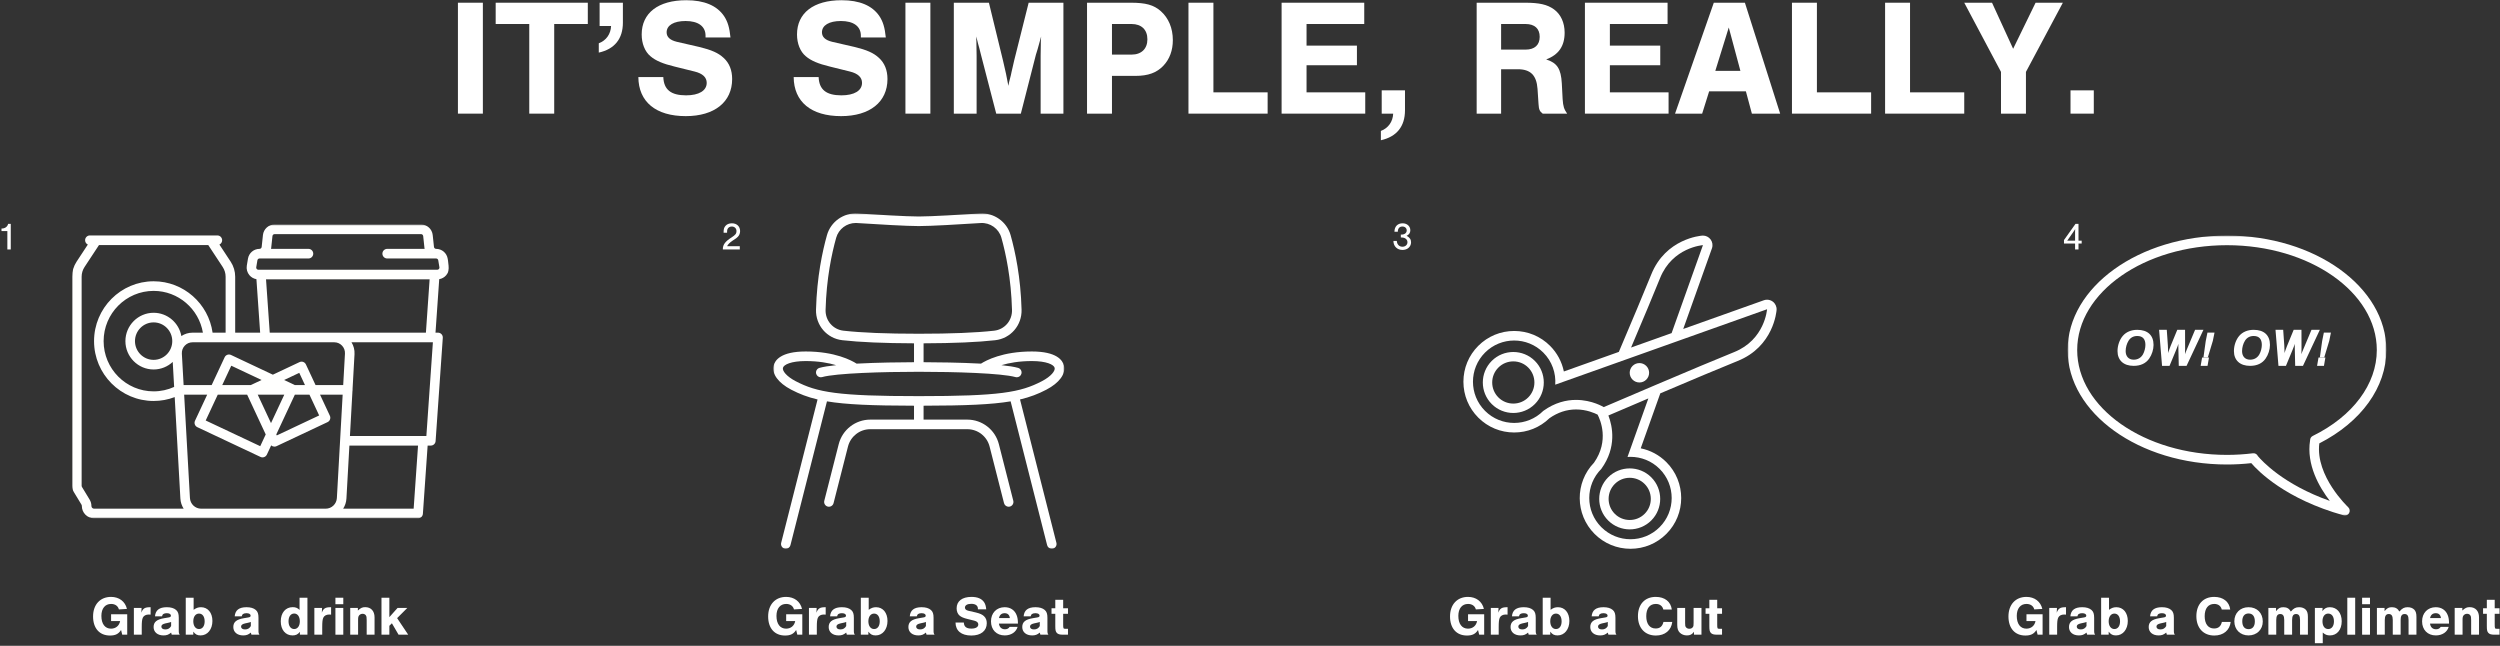 <?xml version="1.0" encoding="UTF-8"?>
<svg width="902px" height="233px" viewBox="0 0 902 233" version="1.1" xmlns="http://www.w3.org/2000/svg" xmlns:xlink="http://www.w3.org/1999/xlink">
    <rect x="0" y="0" width="902" height="233" fill="#333333" stroke="none"/>
    <title>Group</title>
    <defs>
        <polygon id="path-1" points="-3.6645739e-15 0 105 0 105 121 -3.6645739e-15 121"></polygon>
        <polygon id="path-3" points="0 0 115 0 115 101 0 101"></polygon>
        <polygon id="path-5" points="0 0 136 0 136 106 0 106"></polygon>
    </defs>
    <g id="Page-1" stroke="none" stroke-width="1" fill="none" fill-rule="evenodd">
        <g id="Case-Study" transform="translate(-269, -10992)">
            <g id="Group" transform="translate(269.54, 10992.08)">
                <g id="Group-3" transform="translate(278.46, 76.92)">
                    <mask id="mask-2" fill="white">
                        <use xlink:href="#path-1"></use>
                    </mask>
                    <g id="Clip-2"></g>
                    <path d="M52.5,65.926 C23.328,65.926 15.825,64.582 8.09,60.54 C4.722,58.781 3.223,56.785 3.484,55.722 C3.773,54.541 6.466,53.269 11.697,53.269 C16.333,53.269 19.975,53.949 22.679,54.752 C20.183,55.011 18.081,55.331 16.672,55.728 C15.754,55.987 15.219,56.942 15.478,57.861 C15.692,58.623 16.385,59.121 17.139,59.121 C17.293,59.121 17.451,59.1 17.608,59.056 C22.619,57.641 39.536,57.14 52.5,57.14 C65.464,57.14 82.38,57.641 87.393,59.056 C87.549,59.1 87.706,59.121 87.862,59.121 C88.615,59.121 89.308,58.623 89.522,57.861 C89.78,56.942 89.247,55.987 88.329,55.728 C86.92,55.331 84.818,55.011 82.322,54.752 C85.026,53.949 88.667,53.269 93.304,53.269 C98.534,53.269 101.228,54.541 101.517,55.722 C101.777,56.785 100.278,58.781 96.91,60.54 C89.175,64.582 81.672,65.926 52.5,65.926 M30.18,3.471 C37.98,3.972 48.183,4.569 52.5,4.569 C56.817,4.569 67.02,3.972 74.82,3.471 C78.23,3.251 81.376,5.48 82.302,8.766 C83.883,14.38 85.831,23.459 86.132,34.834 C86.232,38.67 83.461,41.886 79.686,42.313 C73.218,43.045 64.071,43.416 52.5,43.416 C40.929,43.416 31.782,43.045 25.314,42.313 C21.538,41.886 18.767,38.67 18.868,34.834 C19.168,23.458 21.117,14.379 22.698,8.766 C23.583,5.627 26.491,3.456 29.719,3.456 C29.871,3.456 30.026,3.461 30.18,3.471 M104.869,54.899 C104.405,52.999 102.283,49.813 93.304,49.813 C82.703,49.813 76.721,53.058 74.943,54.2 C67.39,53.793 58.923,53.702 54.226,53.686 L54.226,46.87 C65.114,46.834 73.806,46.458 80.073,45.749 C85.643,45.118 89.732,40.387 89.583,34.741 C89.274,23.011 87.26,13.631 85.625,7.827 C84.259,2.982 79.624,-0.291 74.599,0.02 C68.255,0.428 56.948,1.112 52.5,1.112 C48.051,1.112 36.745,0.428 30.4,0.02 C25.373,-0.293 20.741,2.982 19.375,7.827 C17.74,13.63 15.727,23.01 15.417,34.742 C15.268,40.387 19.356,45.118 24.927,45.749 C31.194,46.458 39.887,46.834 50.774,46.87 L50.774,53.686 C46.077,53.702 37.61,53.793 30.057,54.2 C28.279,53.058 22.297,49.813 11.697,49.813 C2.716,49.813 0.596,52.999 0.13,54.899 C-0.601,57.888 1.777,61.142 6.493,63.606 C9.414,65.132 12.355,66.276 15.977,67.129 L2.849,118.846 C2.613,119.771 3.172,120.712 4.096,120.946 C4.238,120.983 4.382,121 4.523,121 C5.293,121 5.996,120.479 6.194,119.697 L19.367,67.807 C26.251,68.963 35.654,69.354 50.774,69.381 L50.774,74.396 L35.001,74.396 C29.623,74.396 24.938,78.04 23.608,83.258 L18.405,103.675 C18.169,104.601 18.727,105.542 19.651,105.778 C20.574,106.012 21.514,105.455 21.75,104.531 L26.953,84.113 C27.893,80.427 31.202,77.853 35.001,77.853 L69.999,77.853 C73.798,77.853 77.107,80.427 78.047,84.113 L83.25,104.531 C83.449,105.312 84.151,105.833 84.922,105.833 C85.063,105.833 85.207,105.814 85.35,105.778 C86.274,105.542 86.831,104.601 86.596,103.675 L81.392,83.258 C80.062,78.04 75.377,74.396 69.999,74.396 L54.226,74.396 L54.226,69.381 C69.347,69.354 78.748,68.963 85.632,67.807 L98.806,119.697 C99.004,120.479 99.707,121 100.477,121 C100.618,121 100.761,120.983 100.904,120.946 C101.828,120.712 102.387,119.771 102.152,118.846 L89.023,67.129 C92.645,66.276 95.587,65.132 98.507,63.606 C103.223,61.142 105.602,57.888 104.869,54.899" id="Fill-1" fill="#FFFFFF" mask="url(#mask-2)"></path>
                </g>
                <g id="Group-9" transform="translate(527.46, 84.92)" fill="#FFFFFF">
                    <path d="M60,87.388 C62.038,87.388 63.95,88.179 65.385,89.614 C66.822,91.049 67.611,92.963 67.611,95 C67.611,97.037 66.822,98.95 65.385,100.386 C63.95,101.821 62.038,102.611 60,102.611 C57.962,102.611 56.049,101.821 54.615,100.386 C53.178,98.95 52.388,97.037 52.388,95 C52.388,92.963 53.178,91.049 54.615,89.614 C56.049,88.179 57.962,87.388 60,87.388 M52.218,102.782 C54.363,104.927 57.182,106 60,106 C62.818,106 65.637,104.927 67.781,102.782 C72.073,98.491 72.073,91.509 67.781,87.217 C65.637,85.073 62.818,84 60,84 C57.182,84 54.363,85.073 52.218,87.217 C47.927,91.509 47.927,98.491 52.218,102.782" id="Fill-6"></path>
                    <path d="M75.12,35.184 L60.487,40.395 C64.583,30.738 68.914,20.449 70.954,15.346 C75.413,4.2 86.423,3.444 86.423,3.444 L75.12,35.184 Z M50.619,61.885 C50.619,61.885 46.469,59.285 40.639,59.285 C37.131,59.285 33.014,60.227 28.828,63.241 C25.924,66.144 22.119,67.596 18.314,67.596 C14.507,67.596 10.703,66.144 7.799,63.241 C1.992,57.434 1.992,48.019 7.799,42.213 C10.703,39.309 14.507,37.858 18.314,37.858 C22.119,37.858 25.924,39.309 28.828,42.213 C32.002,45.388 33.428,49.64 33.131,53.793 L109.556,26.578 C109.556,26.578 108.8,37.587 97.654,42.046 C86.509,46.504 50.619,61.885 50.619,61.885 L50.619,61.885 Z M60.281,79.83 C64.084,79.83 67.886,81.27 70.787,84.172 C76.595,89.979 76.595,99.394 70.787,105.201 C67.884,108.104 64.078,109.556 60.273,109.556 C56.468,109.556 52.662,108.104 49.758,105.201 C43.952,99.394 43.952,89.979 49.758,84.172 C55.415,76.316 53.772,68.715 52.309,64.908 C53.726,64.301 59.538,61.813 66.725,58.754 L59.206,79.869 C59.565,79.842 59.922,79.83 60.281,79.83 L60.281,79.83 Z M111.636,23.832 C111.029,23.373 110.296,23.133 109.556,23.133 C109.167,23.133 108.776,23.199 108.4,23.333 L79.306,33.694 L89.668,4.6 C90.057,3.506 89.87,2.289 89.168,1.364 C88.513,0.501 87.496,0 86.423,0 C86.345,0 86.266,0.003 86.187,0.009 C85.649,0.046 72.959,1.061 67.756,14.067 C65.529,19.635 60.508,31.537 56.078,41.965 L36.241,49.03 C35.528,45.555 33.817,42.331 31.264,39.778 C27.805,36.319 23.205,34.413 18.314,34.413 C13.422,34.413 8.822,36.319 5.363,39.778 C1.905,43.236 0,47.836 0,52.727 C0,57.618 1.905,62.218 5.363,65.677 C8.822,69.135 13.422,71.041 18.314,71.041 C23.104,71.041 27.613,69.214 31.046,65.89 C34.036,63.793 37.262,62.73 40.639,62.73 C44.416,62.73 47.383,64.068 48.412,64.6 C49.354,66.384 52.721,73.951 47.11,81.953 C40.182,89.11 40.254,100.567 47.324,107.637 C50.782,111.095 55.381,113 60.273,113 C65.165,113 69.764,111.095 73.223,107.637 C80.363,100.495 80.363,88.878 73.223,81.737 C70.657,79.171 67.456,77.462 63.972,76.754 L71.035,56.921 C81.463,52.493 93.366,47.471 98.934,45.244 C111.939,40.042 112.955,27.351 112.992,26.813 C113.072,25.655 112.562,24.534 111.636,23.832 L111.636,23.832 Z" id="Fill-8"></path>
                    <path d="M12.615,58.386 C9.645,55.416 9.645,50.583 12.615,47.614 C14.049,46.179 15.962,45.388 18,45.388 C20.038,45.388 21.951,46.179 23.386,47.614 C26.356,50.583 26.356,55.416 23.386,58.386 C21.951,59.821 20.038,60.611 18,60.611 C15.963,60.611 14.049,59.821 12.615,58.386 M18,42 C15.182,42 12.364,43.073 10.218,45.217 C5.927,49.509 5.927,56.491 10.218,60.782 C12.364,62.927 15.182,64 18,64 C20.818,64 23.637,62.927 25.782,60.782 C30.073,56.491 30.073,49.509 25.782,45.217 C23.637,43.073 20.818,42 18,42" id="Fill-10"></path>
                    <path d="M61.025,47.025 C59.658,48.392 59.658,50.608 61.025,51.975 C62.392,53.342 64.608,53.342 65.975,51.975 C67.342,50.608 67.342,48.392 65.975,47.025 C64.608,45.658 62.392,45.658 61.025,47.025" id="Fill-12"></path>
                </g>
                <g id="Group-4" transform="translate(745.46, 84.92)">
                    <g id="Group-16">
                        <mask id="mask-4" fill="white">
                            <use xlink:href="#path-3"></use>
                        </mask>
                        <g id="Clip-15"></g>
                        <path d="M68.644,79.551 C68.34,78.874 67.63,78.453 66.864,78.545 C63.73,78.93 60.579,79.125 57.5,79.125 C27.697,79.125 3.45,62.155 3.45,41.296 C3.45,20.436 27.697,3.466 57.5,3.466 C87.304,3.466 111.552,20.436 111.552,41.296 C111.552,53.597 102.911,65.182 88.437,72.287 C87.834,72.583 87.485,73.186 87.486,73.824 C86.068,82.628 90.797,90.792 94.596,95.725 C77.805,89.771 70.071,81.259 68.644,79.551 M115,41.296 C115,18.525 89.206,0 57.5,0 C25.795,0 0,18.525 0,41.296 C0,64.067 25.795,82.591 57.5,82.591 C60.386,82.591 63.332,82.427 66.27,82.104 C68.753,85.001 78.571,95.053 99.59,100.937 C99.743,100.981 99.898,101 100.053,101 C100.665,101 101.248,100.67 101.558,100.111 C101.946,99.413 101.806,98.538 101.223,97.994 C101.101,97.881 89.352,86.801 90.806,74.974 C105.976,67.235 115,54.702 115,41.296" id="Fill-14" fill="#FFFFFF" mask="url(#mask-4)"></path>
                    </g>
                    <path d="M27.203,42.808 C26.492,44.089 25.313,44.775 23.835,44.775 C22.04,44.775 20.936,43.587 20.936,41.677 C20.936,40.379 21.329,38.987 21.984,37.931 C22.677,36.818 23.743,36.225 25.126,36.225 C27.072,36.225 28.064,37.319 28.064,39.451 C28.064,40.546 27.727,41.845 27.203,42.808 M25.108,34 C22.957,34 21.106,34.777 19.908,36.188 C18.73,37.561 18,39.655 18,41.659 C18,44.997 20.188,47 23.817,47 C26.323,47 28.232,46.11 29.447,44.348 C30.402,42.994 31,41.102 31,39.451 C31,35.965 28.887,34 25.108,34" id="Fill-17" fill="#FFFFFF"></path>
                    <path d="M45.984,34 L43.062,40.959 C42.911,41.29 42.78,41.621 42.649,41.952 C42.5,42.322 42.462,42.458 42.35,42.79 C42.387,41.933 42.406,41.211 42.387,40.724 L42.369,34 L39.559,34 L37.16,39.827 C36.823,40.686 36.354,41.992 36.242,42.42 C36.26,42.244 36.26,42.089 36.26,42.03 C36.26,41.505 36.223,40.394 36.167,39.595 L35.774,34 L33,34 L34.068,47 L36.767,47 L39.165,41.211 C39.333,40.841 39.651,40.004 39.708,39.827 L39.839,39.398 C39.857,39.36 39.896,39.244 39.952,39.068 L39.952,39.886 L39.97,41.211 L40.102,47 L42.911,47 L49,34 L45.984,34 Z" id="Fill-19" fill="#FFFFFF"></path>
                    <polygon id="Fill-21" fill="#FFFFFF" points="48 47 50.48 47 51 44 48.519 44"></polygon>
                    <polygon id="Fill-23" fill="#FFFFFF" points="49.822 38.106 49 44 50.572 44 52.393 37.975 53 35 50.447 35"></polygon>
                    <path d="M69.204,42.808 C68.493,44.089 67.314,44.775 65.836,44.775 C64.041,44.775 62.937,43.587 62.937,41.677 C62.937,40.379 63.33,38.987 63.985,37.931 C64.677,36.818 65.743,36.225 67.126,36.225 C69.073,36.225 70.065,37.319 70.065,39.451 C70.065,40.546 69.728,41.845 69.204,42.808 M67.109,34 C64.957,34 63.106,34.777 61.908,36.188 C60.73,37.561 60,39.655 60,41.659 C60,44.997 62.188,47 65.818,47 C68.324,47 70.232,46.11 71.447,44.348 C72.402,42.994 73,41.102 73,39.451 C73,35.965 70.887,34 67.109,34" id="Fill-25" fill="#FFFFFF"></path>
                    <path d="M87.984,34 L85.061,40.959 C84.912,41.29 84.78,41.621 84.649,41.952 C84.5,42.322 84.462,42.458 84.35,42.79 C84.386,41.933 84.405,41.211 84.386,40.724 L84.369,34 L81.558,34 L79.161,39.827 C78.823,40.686 78.355,41.992 78.242,42.42 C78.26,42.244 78.26,42.089 78.26,42.03 C78.26,41.505 78.223,40.394 78.167,39.595 L77.774,34 L75,34 L76.068,47 L78.767,47 L81.165,41.211 C81.333,40.841 81.651,40.004 81.708,39.827 L81.84,39.398 C81.858,39.36 81.896,39.244 81.952,39.068 L81.952,39.886 L81.971,41.211 L82.102,47 L84.912,47 L91,34 L87.984,34 Z" id="Fill-27" fill="#FFFFFF"></path>
                    <polygon id="Fill-29" fill="#FFFFFF" points="94.394 37.975 95 35 92.447 35 91.822 38.106 91 44 92.572 44"></polygon>
                    <polygon id="Fill-31" fill="#FFFFFF" points="90 47 92.48 47 93 44 90.519 44"></polygon>
                </g>
                <g id="Grab-a-drink" transform="translate(33.04, 215.28)" fill="#FFFFFF" fill-rule="nonzero">
                    <path d="M6.5,6.26 L6.5,8.72 L9.76,8.72 C9.46,10.4 8.18,11.46 6.48,11.46 C4.3,11.46 3,9.74 3,6.86 C3,4.18 4.34,2.54 6.5,2.54 C7.96,2.54 9,3.28 9.32,4.52 L12.22,4.34 C11.6,1.66 9.4,0 6.48,0 C2.56,0 7.10542736e-15,2.78 7.10542736e-15,7.06 C7.10542736e-15,11.32 2.32,13.94 6.1,13.94 C8.04,13.94 9.18,13.38 10.1,11.94 L10.52,13.64 L12.32,13.64 L12.32,6.26 L6.5,6.26 Z" id="Path"></path>
                    <path d="M14.72,3.98 L14.72,13.64 L17.56,13.64 L17.56,10.92 C17.56,9.06 17.66,8.16 17.94,7.52 C18.26,6.8 19.06,6.36 20.04,6.36 C20.28,6.36 20.42,6.36 20.76,6.4 L20.76,3.72 C18.7,3.7 17.98,4.14 17.42,5.7 L17.5,3.98 L14.72,3.98 Z" id="Path"></path>
                    <path d="M24.88,7.02 C25,6.24 25.56,5.88 26.6,5.88 C27.52,5.88 28.08,6.22 28.08,6.76 C28.08,7.16 27.86,7.32 27.22,7.42 L25.68,7.68 C22.98,8.12 21.84,9.06 21.84,10.88 C21.84,12.7 23.26,13.9 25.4,13.9 C26.54,13.9 27.22,13.66 28.16,12.88 C28.26,13.24 28.26,13.3 28.38,13.64 L31.28,13.64 C30.96,13.16 30.92,13.02 30.92,11.98 L30.92,7.54 C30.92,6.12 30.66,5.34 29.96,4.72 C29.2,4.06 28.08,3.72 26.62,3.72 C23.9,3.72 22.52,4.8 22.34,7.02 L24.88,7.02 Z M28.16,10.52 C27.7,11.34 27.02,11.74 26.08,11.74 C25.18,11.74 24.64,11.36 24.64,10.72 C24.64,10.14 25.08,9.8 26.1,9.56 L27.12,9.34 C27.6,9.24 27.86,9.16 28.16,9.04 L28.16,10.52 Z" id="Shape"></path>
                    <path d="M33.44,13.64 L36.16,13.64 L36.16,12.54 C36.92,13.54 37.6,13.9 38.8,13.9 C41.28,13.9 43.06,11.72 43.06,8.68 C43.06,5.72 41.4,3.72 38.94,3.72 C37.96,3.72 37.2,3.98 36.28,4.66 L36.28,0.3 L33.44,0.3 L33.44,13.64 Z M38.22,6.02 C39.48,6.02 40.26,7.1 40.26,8.84 C40.26,10.52 39.46,11.6 38.22,11.6 C36.98,11.6 36.16,10.48 36.16,8.8 C36.16,7.14 36.98,6.02 38.22,6.02 Z" id="Shape"></path>
                    <path d="M53.64,7.02 C53.76,6.24 54.32,5.88 55.36,5.88 C56.28,5.88 56.84,6.22 56.84,6.76 C56.84,7.16 56.62,7.32 55.98,7.42 L54.44,7.68 C51.74,8.12 50.6,9.06 50.6,10.88 C50.6,12.7 52.02,13.9 54.16,13.9 C55.3,13.9 55.98,13.66 56.92,12.88 C57.02,13.24 57.02,13.3 57.14,13.64 L60.04,13.64 C59.72,13.16 59.68,13.02 59.68,11.98 L59.68,7.54 C59.68,6.12 59.42,5.34 58.72,4.72 C57.96,4.06 56.84,3.72 55.38,3.72 C52.66,3.72 51.28,4.8 51.1,7.02 L53.64,7.02 Z M56.92,10.52 C56.46,11.34 55.78,11.74 54.84,11.74 C53.94,11.74 53.4,11.36 53.4,10.72 C53.4,10.14 53.84,9.8 54.86,9.56 L55.88,9.34 C56.36,9.24 56.62,9.16 56.92,9.04 L56.92,10.52 Z" id="Shape"></path>
                    <path d="M77.34,0.3 L74.5,0.3 L74.5,4.7 C73.82,4 73.08,3.7 72.04,3.7 C69.44,3.7 67.72,5.74 67.72,8.82 C67.72,11.88 69.42,13.9 71.96,13.9 C73.14,13.9 73.9,13.54 74.62,12.6 L74.62,13.64 L77.34,13.64 L77.34,0.3 Z M72.56,6 C73.8,6 74.6,7.12 74.6,8.84 C74.6,10.48 73.78,11.6 72.56,11.6 C71.32,11.6 70.52,10.5 70.52,8.8 C70.52,7.1 71.32,6 72.56,6 Z" id="Shape"></path>
                    <path d="M79.84,3.98 L79.84,13.64 L82.68,13.64 L82.68,10.92 C82.68,9.06 82.78,8.16 83.06,7.52 C83.38,6.8 84.18,6.36 85.16,6.36 C85.4,6.36 85.54,6.36 85.88,6.4 L85.88,3.72 C83.82,3.7 83.1,4.14 82.54,5.7 L82.62,3.98 L79.84,3.98 Z" id="Path"></path>
                    <path d="M90.28,3.98 L87.44,3.98 L87.44,13.64 L90.28,13.64 L90.28,3.98 Z M90.28,0.3 L87.44,0.3 L87.44,2.64 L90.28,2.64 L90.28,0.3 Z" id="Shape"></path>
                    <path d="M92.78,3.98 L92.78,13.64 L95.62,13.64 L95.62,8.22 C95.62,7.38 95.72,6.98 96.04,6.62 C96.34,6.28 96.78,6.1 97.26,6.1 C97.76,6.1 98.18,6.3 98.42,6.66 C98.66,7.02 98.72,7.4 98.72,8.38 L98.72,13.64 L101.56,13.64 L101.56,7.38 C101.56,5.1 100.28,3.7 98.18,3.7 C97.18,3.7 96.58,3.96 95.54,4.92 L95.54,3.98 L92.78,3.98 Z" id="Path"></path>
                    <polygon id="Path" points="109.7 7.66 113.38 3.98 109.86 3.98 106.9 7.3 106.9 0.3 104.06 0.3 104.06 13.64 106.9 13.64 106.9 10.42 107.82 9.52 110.22 13.64 113.7 13.64"></polygon>
                </g>
                <g id="Grab-a-Seat" transform="translate(276.61, 215.28)" fill="#FFFFFF" fill-rule="nonzero">
                    <path d="M6.5,6.26 L6.5,8.72 L9.76,8.72 C9.46,10.4 8.18,11.46 6.48,11.46 C4.3,11.46 3,9.74 3,6.86 C3,4.18 4.34,2.54 6.5,2.54 C7.96,2.54 9,3.28 9.32,4.52 L12.22,4.34 C11.6,1.66 9.4,0 6.48,0 C2.56,0 0,2.78 0,7.06 C0,11.32 2.32,13.94 6.1,13.94 C8.04,13.94 9.18,13.38 10.1,11.94 L10.52,13.64 L12.32,13.64 L12.32,6.26 L6.5,6.26 Z" id="Path"></path>
                    <path d="M14.72,3.98 L14.72,13.64 L17.56,13.64 L17.56,10.92 C17.56,9.06 17.66,8.16 17.94,7.52 C18.26,6.8 19.06,6.36 20.04,6.36 C20.28,6.36 20.42,6.36 20.76,6.4 L20.76,3.72 C18.7,3.7 17.98,4.14 17.42,5.7 L17.5,3.98 L14.72,3.98 Z" id="Path"></path>
                    <path d="M24.88,7.02 C25,6.24 25.56,5.88 26.6,5.88 C27.52,5.88 28.08,6.22 28.08,6.76 C28.08,7.16 27.86,7.32 27.22,7.42 L25.68,7.68 C22.98,8.12 21.84,9.06 21.84,10.88 C21.84,12.7 23.26,13.9 25.4,13.9 C26.54,13.9 27.22,13.66 28.16,12.88 C28.26,13.24 28.26,13.3 28.38,13.64 L31.28,13.64 C30.96,13.16 30.92,13.02 30.92,11.98 L30.92,7.54 C30.92,6.12 30.66,5.34 29.96,4.72 C29.2,4.06 28.08,3.72 26.62,3.72 C23.9,3.72 22.52,4.8 22.34,7.02 L24.88,7.02 Z M28.16,10.52 C27.7,11.34 27.02,11.74 26.08,11.74 C25.18,11.74 24.64,11.36 24.64,10.72 C24.64,10.14 25.08,9.8 26.1,9.56 L27.12,9.34 C27.6,9.24 27.86,9.16 28.16,9.04 L28.16,10.52 Z" id="Shape"></path>
                    <path d="M33.44,13.64 L36.16,13.64 L36.16,12.54 C36.92,13.54 37.6,13.9 38.8,13.9 C41.28,13.9 43.06,11.72 43.06,8.68 C43.06,5.72 41.4,3.72 38.94,3.72 C37.96,3.72 37.2,3.98 36.28,4.66 L36.28,0.3 L33.44,0.3 L33.44,13.64 Z M38.22,6.02 C39.48,6.02 40.26,7.1 40.26,8.84 C40.26,10.52 39.46,11.6 38.22,11.6 C36.98,11.6 36.16,10.48 36.16,8.8 C36.16,7.14 36.98,6.02 38.22,6.02 Z" id="Shape"></path>
                    <path d="M53.64,7.02 C53.76,6.24 54.32,5.88 55.36,5.88 C56.28,5.88 56.84,6.22 56.84,6.76 C56.84,7.16 56.62,7.32 55.98,7.42 L54.44,7.68 C51.74,8.12 50.6,9.06 50.6,10.88 C50.6,12.7 52.02,13.9 54.16,13.9 C55.3,13.9 55.98,13.66 56.92,12.88 C57.02,13.24 57.02,13.3 57.14,13.64 L60.04,13.64 C59.72,13.16 59.68,13.02 59.68,11.98 L59.68,7.54 C59.68,6.12 59.42,5.34 58.72,4.72 C57.96,4.06 56.84,3.72 55.38,3.72 C52.66,3.72 51.28,4.8 51.1,7.02 L53.64,7.02 Z M56.92,10.52 C56.46,11.34 55.78,11.74 54.84,11.74 C53.94,11.74 53.4,11.36 53.4,10.72 C53.4,10.14 53.84,9.8 54.86,9.56 L55.88,9.34 C56.36,9.24 56.62,9.16 56.92,9.04 L56.92,10.52 Z" id="Shape"></path>
                    <path d="M78.68,4.48 C78.56,3.28 78.34,2.56 77.9,1.9 C77.04,0.64 75.52,0 73.36,0 C69.98,0 68,1.54 68,4.12 C68,5.2 68.38,6.18 69.06,6.74 C69.66,7.26 70.54,7.64 71.96,7.98 L74.38,8.58 C75.34,8.82 75.82,9.28 75.82,9.94 C75.82,10.88 74.88,11.44 73.34,11.44 C71.52,11.44 70.66,10.76 70.6,9.24 L67.6,9.24 C67.62,12.22 69.7,13.94 73.3,13.94 C76.76,13.94 78.88,12.24 78.88,9.48 C78.88,8.42 78.54,7.56 77.86,6.94 C77.22,6.34 76.4,5.98 74.92,5.62 L72.22,5 C71.4,4.8 71,4.42 71,3.86 C71,3.02 71.86,2.5 73.28,2.5 C74.8,2.5 75.68,3.14 75.68,4.26 L75.68,4.48 L78.68,4.48 Z" id="Path"></path>
                    <path d="M90.12,9.64 C90.12,8.3 89.98,7.4 89.64,6.56 C88.92,4.74 87.38,3.72 85.34,3.72 C82.42,3.72 80.4,5.8 80.4,8.82 C80.4,11.86 82.38,13.9 85.36,13.9 C87.66,13.9 89.46,12.7 90,10.82 L87.12,10.82 C86.74,11.42 86.2,11.68 85.44,11.68 C84.22,11.68 83.44,10.96 83.26,9.64 L90.12,9.64 Z M83.28,7.64 C83.5,6.5 84.22,5.88 85.32,5.88 C86.42,5.88 87.08,6.5 87.2,7.64 L83.28,7.64 Z" id="Shape"></path>
                    <path d="M94.72,7.02 C94.84,6.24 95.4,5.88 96.44,5.88 C97.36,5.88 97.92,6.22 97.92,6.76 C97.92,7.16 97.7,7.32 97.06,7.42 L95.52,7.68 C92.82,8.12 91.68,9.06 91.68,10.88 C91.68,12.7 93.1,13.9 95.24,13.9 C96.38,13.9 97.06,13.66 98,12.88 C98.1,13.24 98.1,13.3 98.22,13.64 L101.12,13.64 C100.8,13.16 100.76,13.02 100.76,11.98 L100.76,7.54 C100.76,6.12 100.5,5.34 99.8,4.72 C99.04,4.06 97.92,3.72 96.46,3.72 C93.74,3.72 92.36,4.8 92.18,7.02 L94.72,7.02 Z M98,10.52 C97.54,11.34 96.86,11.74 95.92,11.74 C95.02,11.74 94.48,11.36 94.48,10.72 C94.48,10.14 94.92,9.8 95.94,9.56 L96.96,9.34 C97.44,9.24 97.7,9.16 98,9.04 L98,10.52 Z" id="Shape"></path>
                    <path d="M108.18,4.1 L106.44,4.1 L106.44,1.04 L103.6,1.04 L103.6,4.1 L102.24,4.1 L102.24,6.1 L103.6,6.1 L103.6,10.5 C103.6,12 103.72,12.52 104.16,13 C104.58,13.46 105.2,13.64 106.44,13.64 L108.18,13.64 L108.18,11.5 L107.16,11.5 C106.5,11.5 106.44,11.38 106.44,9.86 L106.44,6.1 L108.18,6.1 L108.18,4.1 Z" id="Path"></path>
                </g>
                <g id="Grab-a-Cut" transform="translate(522.63, 215.28)" fill="#FFFFFF" fill-rule="nonzero">
                    <path d="M6.5,6.26 L6.5,8.72 L9.76,8.72 C9.46,10.4 8.18,11.46 6.48,11.46 C4.3,11.46 3,9.74 3,6.86 C3,4.18 4.34,2.54 6.5,2.54 C7.96,2.54 9,3.28 9.32,4.52 L12.22,4.34 C11.6,1.66 9.4,0 6.48,0 C2.56,0 -1.13686838e-13,2.78 -1.13686838e-13,7.06 C-1.13686838e-13,11.32 2.32,13.94 6.1,13.94 C8.04,13.94 9.18,13.38 10.1,11.94 L10.52,13.64 L12.32,13.64 L12.32,6.26 L6.5,6.26 Z" id="Path"></path>
                    <path d="M14.72,3.98 L14.72,13.64 L17.56,13.64 L17.56,10.92 C17.56,9.06 17.66,8.16 17.94,7.52 C18.26,6.8 19.06,6.36 20.04,6.36 C20.28,6.36 20.42,6.36 20.76,6.4 L20.76,3.72 C18.7,3.7 17.98,4.14 17.42,5.7 L17.5,3.98 L14.72,3.98 Z" id="Path"></path>
                    <path d="M24.88,7.02 C25,6.24 25.56,5.88 26.6,5.88 C27.52,5.88 28.08,6.22 28.08,6.76 C28.08,7.16 27.86,7.32 27.22,7.42 L25.68,7.68 C22.98,8.12 21.84,9.06 21.84,10.88 C21.84,12.7 23.26,13.9 25.4,13.9 C26.54,13.9 27.22,13.66 28.16,12.88 C28.26,13.24 28.26,13.3 28.38,13.64 L31.28,13.64 C30.96,13.16 30.92,13.02 30.92,11.98 L30.92,7.54 C30.92,6.12 30.66,5.34 29.96,4.72 C29.2,4.06 28.08,3.72 26.62,3.72 C23.9,3.72 22.52,4.8 22.34,7.02 L24.88,7.02 Z M28.16,10.52 C27.7,11.34 27.02,11.74 26.08,11.74 C25.18,11.74 24.64,11.36 24.64,10.72 C24.64,10.14 25.08,9.8 26.1,9.56 L27.12,9.34 C27.6,9.24 27.86,9.16 28.16,9.04 L28.16,10.52 Z" id="Shape"></path>
                    <path d="M33.44,13.64 L36.16,13.64 L36.16,12.54 C36.92,13.54 37.6,13.9 38.8,13.9 C41.28,13.9 43.06,11.72 43.06,8.68 C43.06,5.72 41.4,3.72 38.94,3.72 C37.96,3.72 37.2,3.98 36.28,4.66 L36.28,0.3 L33.44,0.3 L33.44,13.64 Z M38.22,6.02 C39.48,6.02 40.26,7.1 40.26,8.84 C40.26,10.52 39.46,11.6 38.22,11.6 C36.98,11.6 36.16,10.48 36.16,8.8 C36.16,7.14 36.98,6.02 38.22,6.02 Z" id="Shape"></path>
                    <path d="M53.64,7.02 C53.76,6.24 54.32,5.88 55.36,5.88 C56.28,5.88 56.84,6.22 56.84,6.76 C56.84,7.16 56.62,7.32 55.98,7.42 L54.44,7.68 C51.74,8.12 50.6,9.06 50.6,10.88 C50.6,12.7 52.02,13.9 54.16,13.9 C55.3,13.9 55.98,13.66 56.92,12.88 C57.02,13.24 57.02,13.3 57.14,13.64 L60.04,13.64 C59.72,13.16 59.68,13.02 59.68,11.98 L59.68,7.54 C59.68,6.12 59.42,5.34 58.72,4.72 C57.96,4.06 56.84,3.72 55.38,3.72 C52.66,3.72 51.28,4.8 51.1,7.02 L53.64,7.02 Z M56.92,10.52 C56.46,11.34 55.78,11.74 54.84,11.74 C53.94,11.74 53.4,11.36 53.4,10.72 C53.4,10.14 53.84,9.8 54.86,9.56 L55.88,9.34 C56.36,9.24 56.62,9.16 56.92,9.04 L56.92,10.52 Z" id="Shape"></path>
                    <path d="M80.02,4.56 C79.66,1.72 77.46,0 74.24,0 C70.28,0 67.8,2.68 67.8,6.96 C67.8,11.22 70.32,13.94 74.26,13.94 C77.56,13.94 79.82,12.06 80.18,9.04 L77,9.04 C76.64,10.64 75.72,11.4 74.18,11.4 C72.06,11.4 70.8,9.74 70.8,6.96 C70.8,4.16 72.06,2.54 74.26,2.54 C75.68,2.54 76.66,3.28 76.96,4.56 L80.02,4.56 Z" id="Path"></path>
                    <path d="M90.72,3.98 L87.88,3.98 L87.88,9.42 C87.88,10.38 87.84,10.6 87.58,10.94 C87.32,11.3 86.88,11.5 86.36,11.5 C85.84,11.5 85.38,11.3 85.12,10.94 C84.86,10.6 84.82,10.36 84.82,9.42 L84.82,3.98 L81.98,3.98 L81.98,10.04 C81.98,11.42 82.24,12.24 82.9,12.9 C83.54,13.54 84.46,13.9 85.46,13.9 C86.64,13.9 87.34,13.54 88.02,12.58 L88.02,13.64 L90.72,13.64 L90.72,3.98 Z" id="Path"></path>
                    <path d="M98.14,4.1 L96.4,4.1 L96.4,1.04 L93.56,1.04 L93.56,4.1 L92.2,4.1 L92.2,6.1 L93.56,6.1 L93.56,10.5 C93.56,12 93.68,12.52 94.12,13 C94.54,13.46 95.16,13.64 96.4,13.64 L98.14,13.64 L98.14,11.5 L97.12,11.5 C96.46,11.5 96.4,11.38 96.4,9.86 L96.4,6.1 L98.14,6.1 L98.14,4.1 Z" id="Path"></path>
                </g>
                <g id="Grab-a-Compliment" transform="translate(724.11, 215.28)" fill="#FFFFFF" fill-rule="nonzero">
                    <path d="M6.5,6.26 L6.5,8.72 L9.76,8.72 C9.46,10.4 8.18,11.46 6.48,11.46 C4.3,11.46 3,9.74 3,6.86 C3,4.18 4.34,2.54 6.5,2.54 C7.96,2.54 9,3.28 9.32,4.52 L12.22,4.34 C11.6,1.66 9.4,0 6.48,0 C2.56,0 0,2.78 0,7.06 C0,11.32 2.32,13.94 6.1,13.94 C8.04,13.94 9.18,13.38 10.1,11.94 L10.52,13.64 L12.32,13.64 L12.32,6.26 L6.5,6.26 Z" id="Path"></path>
                    <path d="M14.72,3.98 L14.72,13.64 L17.56,13.64 L17.56,10.92 C17.56,9.06 17.66,8.16 17.94,7.52 C18.26,6.8 19.06,6.36 20.04,6.36 C20.28,6.36 20.42,6.36 20.76,6.4 L20.76,3.72 C18.7,3.7 17.98,4.14 17.42,5.7 L17.5,3.98 L14.72,3.98 Z" id="Path"></path>
                    <path d="M24.88,7.02 C25,6.24 25.56,5.88 26.6,5.88 C27.52,5.88 28.08,6.22 28.08,6.76 C28.08,7.16 27.86,7.32 27.22,7.42 L25.68,7.68 C22.98,8.12 21.84,9.06 21.84,10.88 C21.84,12.7 23.26,13.9 25.4,13.9 C26.54,13.9 27.22,13.66 28.16,12.88 C28.26,13.24 28.26,13.3 28.38,13.64 L31.28,13.64 C30.96,13.16 30.92,13.02 30.92,11.98 L30.92,7.54 C30.92,6.12 30.66,5.34 29.96,4.72 C29.2,4.06 28.08,3.72 26.62,3.72 C23.9,3.72 22.52,4.8 22.34,7.02 L24.88,7.02 Z M28.16,10.52 C27.7,11.34 27.02,11.74 26.08,11.74 C25.18,11.74 24.64,11.36 24.64,10.72 C24.64,10.14 25.08,9.8 26.1,9.56 L27.12,9.34 C27.6,9.24 27.86,9.16 28.16,9.04 L28.16,10.52 Z" id="Shape"></path>
                    <path d="M33.44,13.64 L36.16,13.64 L36.16,12.54 C36.92,13.54 37.6,13.9 38.8,13.9 C41.28,13.9 43.06,11.72 43.06,8.68 C43.06,5.72 41.4,3.72 38.94,3.72 C37.96,3.72 37.2,3.98 36.28,4.66 L36.28,0.3 L33.44,0.3 L33.44,13.64 Z M38.22,6.02 C39.48,6.02 40.26,7.1 40.26,8.84 C40.26,10.52 39.46,11.6 38.22,11.6 C36.98,11.6 36.16,10.48 36.16,8.8 C36.16,7.14 36.98,6.02 38.22,6.02 Z" id="Shape"></path>
                    <path d="M53.64,7.02 C53.76,6.24 54.32,5.88 55.36,5.88 C56.28,5.88 56.84,6.22 56.84,6.76 C56.84,7.16 56.62,7.32 55.98,7.42 L54.44,7.68 C51.74,8.12 50.6,9.06 50.6,10.88 C50.6,12.7 52.02,13.9 54.16,13.9 C55.3,13.9 55.98,13.66 56.92,12.88 C57.02,13.24 57.02,13.3 57.14,13.64 L60.04,13.64 C59.72,13.16 59.68,13.02 59.68,11.98 L59.68,7.54 C59.68,6.12 59.42,5.34 58.72,4.72 C57.96,4.06 56.84,3.72 55.38,3.72 C52.66,3.72 51.28,4.8 51.1,7.02 L53.64,7.02 Z M56.92,10.52 C56.46,11.34 55.78,11.74 54.84,11.74 C53.94,11.74 53.4,11.36 53.4,10.72 C53.4,10.14 53.84,9.8 54.86,9.56 L55.88,9.34 C56.36,9.24 56.62,9.16 56.92,9.04 L56.92,10.52 Z" id="Shape"></path>
                    <path d="M80.02,4.56 C79.66,1.72 77.46,0 74.24,0 C70.28,0 67.8,2.68 67.8,6.96 C67.8,11.22 70.32,13.94 74.26,13.94 C77.56,13.94 79.82,12.06 80.18,9.04 L77,9.04 C76.64,10.64 75.72,11.4 74.18,11.4 C72.06,11.4 70.8,9.74 70.8,6.96 C70.8,4.16 72.06,2.54 74.26,2.54 C75.68,2.54 76.66,3.28 76.96,4.56 L80.02,4.56 Z" id="Path"></path>
                    <path d="M86.62,3.72 C83.62,3.72 81.5,5.82 81.5,8.8 C81.5,11.8 83.62,13.9 86.62,13.9 C89.6,13.9 91.76,11.8 91.76,8.88 C91.76,5.8 89.68,3.72 86.62,3.72 Z M86.62,5.98 C88.1,5.98 88.9,7 88.9,8.86 C88.9,10.62 88.06,11.64 86.64,11.64 C85.18,11.64 84.36,10.62 84.36,8.8 C84.36,7 85.18,5.98 86.62,5.98 Z" id="Shape"></path>
                    <path d="M93.78,3.98 L93.78,13.64 L96.62,13.64 L96.62,8.32 C96.62,6.84 97.08,6.18 98.06,6.18 C99.06,6.18 99.5,6.84 99.5,8.32 L99.5,13.64 L102.34,13.64 L102.34,8.32 C102.34,6.84 102.78,6.18 103.78,6.18 C104.76,6.18 105.2,6.84 105.2,8.32 L105.2,13.64 L108.04,13.64 L108.04,7.22 C108.04,5.98 107.82,5.2 107.28,4.62 C106.72,4.04 105.88,3.72 104.88,3.72 C103.64,3.72 102.92,4.1 101.88,5.28 C101.32,4.22 100.44,3.72 99.2,3.72 C98.04,3.72 97.44,4.04 96.54,5.14 L96.54,3.98 L93.78,3.98 Z" id="Path"></path>
                    <path d="M110.56,3.98 L110.56,16.7 L113.4,16.7 L113.4,12.86 C114.2,13.6 114.94,13.9 116,13.9 C118.54,13.9 120.24,11.86 120.24,8.78 C120.24,5.76 118.52,3.72 115.98,3.72 C114.78,3.72 114.08,4.1 113.26,5.12 L113.34,3.98 L110.56,3.98 Z M115.36,6.02 C116.66,6.02 117.44,7.1 117.44,8.84 C117.44,10.52 116.62,11.6 115.38,11.6 C114.1,11.6 113.3,10.52 113.3,8.8 C113.3,7.1 114.1,6.02 115.36,6.02 Z" id="Shape"></path>
                    <polygon id="Path" points="125.1 0.3 122.26 0.3 122.26 13.64 125.1 13.64"></polygon>
                    <path d="M130.44,3.98 L127.6,3.98 L127.6,13.64 L130.44,13.64 L130.44,3.98 Z M130.44,0.3 L127.6,0.3 L127.6,2.64 L130.44,2.64 L130.44,0.3 Z" id="Shape"></path>
                    <path d="M132.94,3.98 L132.94,13.64 L135.78,13.64 L135.78,8.32 C135.78,6.84 136.24,6.18 137.22,6.18 C138.22,6.18 138.66,6.84 138.66,8.32 L138.66,13.64 L141.5,13.64 L141.5,8.32 C141.5,6.84 141.94,6.18 142.94,6.18 C143.92,6.18 144.36,6.84 144.36,8.32 L144.36,13.64 L147.2,13.64 L147.2,7.22 C147.2,5.98 146.98,5.2 146.44,4.62 C145.88,4.04 145.04,3.72 144.04,3.72 C142.8,3.72 142.08,4.1 141.04,5.28 C140.48,4.22 139.6,3.72 138.36,3.72 C137.2,3.72 136.6,4.04 135.7,5.14 L135.7,3.98 L132.94,3.98 Z" id="Path"></path>
                    <path d="M158.96,9.64 C158.96,8.3 158.82,7.4 158.48,6.56 C157.76,4.74 156.22,3.72 154.18,3.72 C151.26,3.72 149.24,5.8 149.24,8.82 C149.24,11.86 151.22,13.9 154.2,13.9 C156.5,13.9 158.3,12.7 158.84,10.82 L155.96,10.82 C155.58,11.42 155.04,11.68 154.28,11.68 C153.06,11.68 152.28,10.96 152.1,9.64 L158.96,9.64 Z M152.12,7.64 C152.34,6.5 153.06,5.88 154.16,5.88 C155.26,5.88 155.92,6.5 156.04,7.64 L152.12,7.64 Z" id="Shape"></path>
                    <path d="M161,3.98 L161,13.64 L163.84,13.64 L163.84,8.22 C163.84,7.38 163.94,6.98 164.26,6.62 C164.56,6.28 165,6.1 165.48,6.1 C165.98,6.1 166.4,6.3 166.64,6.66 C166.88,7.02 166.94,7.4 166.94,8.38 L166.94,13.64 L169.78,13.64 L169.78,7.38 C169.78,5.1 168.5,3.7 166.4,3.7 C165.4,3.7 164.8,3.96 163.76,4.92 L163.76,3.98 L161,3.98 Z" id="Path"></path>
                    <path d="M177.18,4.1 L175.44,4.1 L175.44,1.04 L172.6,1.04 L172.6,4.1 L171.24,4.1 L171.24,6.1 L172.6,6.1 L172.6,10.5 C172.6,12 172.72,12.52 173.16,13 C173.58,13.46 174.2,13.64 175.44,13.64 L177.18,13.64 L177.18,11.5 L176.16,11.5 C175.5,11.5 175.44,11.38 175.44,9.86 L175.44,6.1 L177.18,6.1 L177.18,4.1 Z" id="Path"></path>
                </g>
                <g id="It’s-simple,-really." transform="translate(164.68, 0)" fill="#FFFFFF" fill-rule="nonzero">
                    <polygon id="Path" points="9 0.9 0 0.9 0 40.92 9 40.92"></polygon>
                    <polygon id="Path" points="34.74 8.58 46.86 8.58 46.86 0.9 13.62 0.9 13.62 8.58 25.74 8.58 25.74 40.92 34.74 40.92"></polygon>
                    <path d="M51.12,0.9 L51.12,9.3 L55.26,9.3 C55.14,12.18 53.52,14.52 50.82,15.54 L50.82,18.9 C56.52,17.64 59.52,13.92 59.52,8.1 L59.52,0.9 L51.12,0.9 Z" id="Path"></path>
                    <path d="M98.34,13.44 C97.98,9.84 97.32,7.68 96,5.7 C93.42,1.92 88.86,0 82.38,0 C72.24,0 66.3,4.62 66.3,12.36 C66.3,15.6 67.44,18.54 69.48,20.22 C71.28,21.78 73.92,22.92 78.18,23.94 L85.44,25.74 C88.32,26.46 89.76,27.84 89.76,29.82 C89.76,32.64 86.94,34.32 82.32,34.32 C76.86,34.32 74.28,32.28 74.1,27.72 L65.1,27.72 C65.16,36.66 71.4,41.82 82.2,41.82 C92.58,41.82 98.94,36.72 98.94,28.44 C98.94,25.26 97.92,22.68 95.88,20.82 C93.96,19.02 91.5,17.94 87.06,16.86 L78.96,15 C76.5,14.4 75.3,13.26 75.3,11.58 C75.3,9.06 77.88,7.5 82.14,7.5 C86.7,7.5 89.34,9.42 89.34,12.78 L89.34,13.44 L98.34,13.44 Z" id="Path"></path>
                    <path d="M154.38,13.44 C154.02,9.84 153.36,7.68 152.04,5.7 C149.46,1.92 144.9,0 138.42,0 C128.28,0 122.34,4.62 122.34,12.36 C122.34,15.6 123.48,18.54 125.52,20.22 C127.32,21.78 129.96,22.92 134.22,23.94 L141.48,25.74 C144.36,26.46 145.8,27.84 145.8,29.82 C145.8,32.64 142.98,34.32 138.36,34.32 C132.9,34.32 130.32,32.28 130.14,27.72 L121.14,27.72 C121.2,36.66 127.44,41.82 138.24,41.82 C148.62,41.82 154.98,36.72 154.98,28.44 C154.98,25.26 153.96,22.68 151.92,20.82 C150,19.02 147.54,17.94 143.1,16.86 L135,15 C132.54,14.4 131.34,13.26 131.34,11.58 C131.34,9.06 133.92,7.5 138.18,7.5 C142.74,7.5 145.38,9.42 145.38,12.78 L145.38,13.44 L154.38,13.44 Z" id="Path"></path>
                    <polygon id="Path" points="170.46 0.9 161.46 0.9 161.46 40.92 170.46 40.92"></polygon>
                    <path d="M203.1,40.92 L208.56,19.56 C208.62,19.5 208.8,18.72 209.16,17.64 C209.34,17.1 209.76,15.48 210.42,13.08 C210.3,14.52 210.3,15.42 210.3,16.2 L210.24,20.04 L210.24,40.92 L218.46,40.92 L218.46,0.9 L205.92,0.9 L200.7,21.72 C200.7,21.84 200.4,23.1 200.1,24.36 C199.86,25.44 199.62,26.34 199.5,27.06 L198.84,29.64 C198.84,29.7 198.78,30.12 198.6,30.9 C198.12,28.26 197.46,24.96 196.68,21.84 L191.58,0.9 L178.92,0.9 L178.92,40.92 L187.14,40.92 L187.14,20.04 L187.08,16.2 C187.08,15.54 187.08,14.52 186.96,13.08 C187.32,14.22 187.38,14.46 187.68,15.72 C187.92,16.56 188.28,17.82 188.7,19.62 L194.22,40.92 L203.1,40.92 Z" id="Path"></path>
                    <path d="M235.98,27.3 L244.44,27.3 C249.06,27.3 252.12,26.16 254.52,23.64 C256.8,21.24 257.94,18.06 257.94,14.4 C257.94,10.08 256.38,6.42 253.62,3.96 C251.04,1.68 248.16,0.9 242.7,0.9 L226.98,0.9 L226.98,40.92 L235.98,40.92 L235.98,27.3 Z M235.98,19.62 L235.98,8.58 L243.06,8.58 C246.6,8.58 248.76,10.62 248.76,14.1 C248.76,17.52 246.6,19.62 243.06,19.62 L235.98,19.62 Z" id="Shape"></path>
                    <polygon id="Path" points="272.58 0.9 263.58 0.9 263.58 40.92 292.14 40.92 292.14 33.24 272.58 33.24"></polygon>
                    <polygon id="Path" points="327 0.9 297.18 0.9 297.18 40.92 327.36 40.92 327.36 33.24 306.18 33.24 306.18 23.46 324.36 23.46 324.36 16.38 306.18 16.38 306.18 8.58 327 8.58"></polygon>
                    <path d="M333.3,32.52 L333.3,40.92 L337.44,40.92 C337.32,43.8 335.7,46.14 333,47.16 L333,50.52 C338.7,49.26 341.7,45.54 341.7,39.72 L341.7,32.52 L333.3,32.52 Z" id="Path"></path>
                    <path d="M376.38,24.9 L382.38,24.9 C387,24.9 389.16,27.06 389.52,31.98 L389.88,37.44 C390,39.48 390.3,40.08 391.38,40.92 L400.2,40.92 C399.06,39.24 398.76,38.34 398.58,35.7 L398.28,30 C397.98,24.72 396.6,22.62 392.64,21.36 C397.14,19.68 399.3,16.56 399.3,11.7 C399.3,8.1 397.92,5.1 395.46,3.3 C393.06,1.56 390.18,0.9 385.02,0.9 L367.56,0.9 L367.56,40.92 L376.38,40.92 L376.38,24.9 Z M376.38,17.82 L376.38,8.58 L385.2,8.58 C388.5,8.58 390.3,10.26 390.3,13.2 C390.3,16.14 388.5,17.82 385.2,17.82 L376.38,17.82 Z" id="Shape"></path>
                    <polygon id="Path" points="436.44 0.9 406.62 0.9 406.62 40.92 436.8 40.92 436.8 33.24 415.62 33.24 415.62 23.46 433.8 23.46 433.8 16.38 415.62 16.38 415.62 8.58 436.44 8.58"></polygon>
                    <path d="M464.7,32.88 L466.86,40.92 L477.06,40.92 L464.34,0.9 L453.12,0.9 L439.14,40.92 L448.92,40.92 L451.44,32.88 L464.7,32.88 Z M462.72,25.5 L453.66,25.5 L458.52,9.84 L462.72,25.5 Z" id="Shape"></path>
                    <polygon id="Path" points="490.32 0.9 481.32 0.9 481.32 40.92 509.88 40.92 509.88 33.24 490.32 33.24"></polygon>
                    <polygon id="Path" points="523.92 0.9 514.92 0.9 514.92 40.92 543.48 40.92 543.48 33.24 523.92 33.24"></polygon>
                    <polygon id="Path" points="565.74 25.86 579.06 0.9 569.22 0.9 561.12 17.52 553.5 0.9 543.48 0.9 556.74 25.86 556.74 40.92 565.74 40.92"></polygon>
                    <polygon id="Path" points="590.22 32.52 581.82 32.52 581.82 40.92 590.22 40.92"></polygon>
                </g>
                <g id="1-copy" transform="translate(-0, 80.68)" fill="#FFFFFF" fill-rule="nonzero">
                    <path d="M3.346,0 L2.394,0 C2.17,1.05 1.204,1.736 0,1.694 L0,2.604 L2.114,2.604 L2.114,9.24 L3.346,9.24 L3.346,0 Z" id="Path"></path>
                </g>
                <g id="2" transform="translate(260.257, 80.484)" fill="#FFFFFF" fill-rule="nonzero">
                    <path d="M6.119,8.274 L1.555,8.274 C1.723,7.742 2.507,6.944 3.473,6.3 C4.845,5.418 5.027,5.278 5.405,4.886 C5.951,4.312 6.231,3.626 6.231,2.814 C6.231,1.134 5.041,0 3.277,0 C2.283,0 1.471,0.322 0.939,0.952 C0.477,1.47 0.281,2.114 0.281,3.066 L0.281,3.416 L1.527,3.416 C1.527,2.73 1.555,2.478 1.639,2.212 C1.877,1.554 2.465,1.162 3.235,1.162 C4.229,1.162 4.929,1.848 4.929,2.828 C4.929,3.71 4.565,4.172 3.179,5.082 C0.827,6.566 -0.041,7.756 0.001,9.436 L6.119,9.436 L6.119,8.274 Z" id="Path"></path>
                </g>
                <g id="3" transform="translate(502.202, 80.484)" fill="#FFFFFF" fill-rule="nonzero">
                    <path d="M2.674,5.124 L2.968,5.124 C4.214,5.124 5.068,5.824 5.068,6.846 C5.068,7.77 4.312,8.456 3.262,8.456 C2.1,8.456 1.288,7.63 1.232,6.37 L0,6.37 C0.014,8.288 1.358,9.618 3.29,9.618 C5.068,9.618 6.37,8.456 6.37,6.846 C6.37,5.81 5.852,5.068 4.76,4.536 C5.684,4.046 6.104,3.43 6.104,2.52 C6.104,1.064 4.928,0 3.318,0 C1.512,0 0.378,1.176 0.378,3.038 L1.596,3.038 C1.582,1.862 2.212,1.162 3.262,1.162 C4.158,1.162 4.802,1.75 4.802,2.576 C4.802,3.472 4.046,4.074 2.926,4.074 C2.87,4.074 2.786,4.074 2.674,4.06 L2.674,5.124 Z" id="Path"></path>
                </g>
                <g id="4" transform="translate(744.146, 80.68)" fill="#FFFFFF" fill-rule="nonzero">
                    <path d="M4.004,7.112 L4.004,9.24 L5.236,9.24 L5.236,7.112 L6.384,7.112 L6.384,6.062 L5.236,6.062 L5.236,0 L4.158,0 L0,5.852 L0,7.112 L4.004,7.112 Z M4.004,6.062 L1.176,6.062 L3.304,3.024 C3.514,2.73 3.668,2.492 4.046,1.904 C4.018,2.324 4.018,2.352 4.018,2.492 L4.004,2.828 L4.004,3.22 L4.004,6.062 Z" id="Shape"></path>
                </g>
                <g id="Group-3" transform="translate(25.46, 80.92)">
                    <mask id="mask-6" fill="white">
                        <use xlink:href="#path-5"></use>
                    </mask>
                    <g id="Clip-2"></g>
                    <path d="M94.602,39.026 L71.323,39.026 L69.983,19.792 L129.006,19.792 L127.667,39.026 L94.602,39.026 Z M127.833,76.297 L100.257,76.297 L101.163,60.087 C101.198,59.95 101.221,59.809 101.221,59.662 C101.221,59.587 101.209,59.515 101.2,59.442 L101.908,46.79 C101.994,45.252 101.611,43.769 100.818,42.496 L130.186,42.496 L127.833,76.297 Z M123.245,102.531 L97.81,102.531 C98.489,101.471 98.917,100.232 98.992,98.89 L100.062,79.766 L124.83,79.766 L123.245,102.531 Z M75.745,102.531 L50.912,102.531 L46.568,102.531 C44.425,102.531 42.65,100.847 42.531,98.695 L40.443,61.397 L48.752,61.397 L44.357,70.811 C43.952,71.679 44.324,72.711 45.187,73.118 L67.988,83.862 C68.226,83.974 68.474,84.027 68.72,84.027 C69.37,84.027 69.991,83.658 70.285,83.028 L71.848,79.681 C72.017,79.839 72.216,79.964 72.437,80.045 C72.627,80.114 72.825,80.148 73.024,80.148 C73.275,80.148 73.525,80.093 73.757,79.984 L92.184,71.301 C93.047,70.894 93.419,69.861 93.013,68.993 L89.467,61.397 L97.631,61.397 L95.544,98.695 C95.424,100.846 93.65,102.531 91.506,102.531 L75.745,102.531 Z M7.943,102.531 C7.414,102.531 6.984,102.099 6.984,101.567 C6.984,100.753 6.761,99.955 6.339,99.26 L3.593,94.732 C3.501,94.581 3.453,94.408 3.453,94.231 L3.453,18.844 C3.453,17.593 3.816,16.38 4.502,15.337 L9.716,7.414 L49.139,7.414 L54.352,15.337 C55.039,16.381 55.402,17.593 55.402,18.844 L55.402,39.026 L50.703,39.026 C49.222,28.561 40.247,20.485 29.427,20.485 C17.576,20.485 7.934,30.172 7.934,42.078 C7.934,53.986 17.576,63.672 29.427,63.672 C32.105,63.672 34.667,63.173 37.034,62.271 L39.083,98.89 C39.158,100.232 39.586,101.471 40.264,102.531 L7.943,102.531 Z M36.155,42.078 C36.155,45.806 33.137,48.838 29.427,48.838 C25.718,48.838 22.7,45.806 22.7,42.078 C22.7,38.351 25.718,35.319 29.427,35.319 C33.137,35.319 36.155,38.351 36.155,42.078 L36.155,42.078 Z M29.427,31.85 C23.814,31.85 19.246,36.439 19.246,42.078 C19.246,47.718 23.814,52.307 29.427,52.307 C32.089,52.307 34.507,51.268 36.323,49.582 L36.828,58.601 C34.568,59.627 32.064,60.203 29.427,60.203 C19.48,60.203 11.387,52.072 11.387,42.078 C11.387,32.085 19.48,23.954 29.427,23.954 C38.34,23.954 45.758,30.482 47.207,39.026 L43.473,39.026 C42.008,39.026 40.621,39.457 39.436,40.25 C38.574,35.481 34.419,31.85 29.427,31.85 L29.427,31.85 Z M80.384,61.397 L85.652,61.397 L89.154,68.896 L73.854,76.106 L73.685,75.745 L80.384,61.397 Z M66.987,61.397 L76.57,61.397 L71.778,71.66 L66.987,61.397 Z M63.173,61.397 L69.871,75.745 L67.892,79.984 L48.216,70.713 L52.566,61.397 L63.173,61.397 Z M64.503,57.927 L54.185,57.927 L57.444,50.947 L68.381,56.1 L64.503,57.927 Z M80.339,57.927 C80.277,57.888 80.217,57.845 80.15,57.814 L76.513,56.1 L81.978,53.525 L84.033,57.927 L80.339,57.927 Z M70.765,42.496 L94.602,42.496 C95.676,42.496 96.673,42.927 97.41,43.711 C98.147,44.495 98.52,45.519 98.46,46.596 L97.826,57.927 L87.847,57.927 L84.371,50.482 C84.177,50.065 83.825,49.743 83.395,49.587 C82.964,49.431 82.489,49.451 82.075,49.648 L72.447,54.185 L57.348,47.069 C56.486,46.663 55.457,47.036 55.051,47.903 L50.372,57.927 L40.249,57.927 L39.614,46.596 C39.554,45.519 39.927,44.495 40.665,43.711 C41.403,42.927 42.4,42.496 43.473,42.496 L70.765,42.496 Z M66.454,15.412 L66.869,12.913 C66.932,12.534 67.255,12.259 67.637,12.259 C67.682,12.259 67.722,12.248 67.766,12.246 C67.806,12.249 67.844,12.259 67.885,12.259 L85.293,12.259 C86.246,12.259 87.019,11.482 87.019,10.524 C87.019,9.566 86.246,8.79 85.293,8.79 L71.78,8.79 C71.8,8.679 71.834,8.573 71.846,8.459 L72.303,4.168 C72.346,3.77 72.679,3.469 73.078,3.469 L125.912,3.469 C126.311,3.469 126.644,3.77 126.687,4.169 L127.144,8.459 C127.157,8.573 127.19,8.679 127.21,8.79 L113.698,8.79 C112.744,8.79 111.971,9.566 111.971,10.524 C111.971,11.482 112.744,12.259 113.698,12.259 L131.105,12.259 C131.146,12.259 131.184,12.249 131.224,12.246 C131.268,12.248 131.309,12.259 131.353,12.259 C131.735,12.259 132.059,12.534 132.121,12.912 L132.536,15.412 C132.588,15.723 132.449,15.943 132.362,16.046 C132.275,16.15 132.081,16.323 131.767,16.323 L130.858,16.323 L68.132,16.323 L67.223,16.323 C66.909,16.323 66.715,16.15 66.628,16.046 C66.541,15.943 66.403,15.723 66.454,15.412 L66.454,15.412 Z M134.997,18.289 C135.803,17.333 136.147,16.077 135.942,14.841 L135.528,12.342 C135.186,10.283 133.43,8.79 131.353,8.79 C130.954,8.79 130.62,8.488 130.578,8.089 L130.12,3.799 C129.889,1.633 128.081,0 125.912,0 L73.078,0 C70.91,0 69.101,1.633 68.87,3.799 L68.412,8.089 C68.37,8.488 68.037,8.79 67.637,8.79 C65.561,8.79 63.804,10.283 63.463,12.342 L63.048,14.841 C62.843,16.077 63.188,17.333 63.994,18.289 C64.645,19.062 65.54,19.561 66.517,19.727 L67.861,39.026 L58.855,39.026 L58.855,18.844 C58.855,16.912 58.294,15.038 57.233,13.424 L53.164,7.24 C53.746,6.962 54.151,6.371 54.151,5.679 C54.151,4.722 53.378,3.944 52.424,3.944 L50.067,3.944 L8.788,3.944 L6.43,3.944 C5.477,3.944 4.704,4.722 4.704,5.679 C4.704,6.371 5.109,6.961 5.69,7.24 L1.622,13.424 C0.561,15.037 0,16.911 0,18.844 L0,94.231 C0,95.046 0.223,95.844 0.644,96.538 L3.39,101.064 C3.482,101.216 3.53,101.389 3.53,101.567 C3.53,104.011 5.51,106 7.943,106 L46.568,106 L50.912,106 L74.136,106 L91.506,106 L124.855,106 C125.761,106 126.514,105.296 126.577,104.387 L128.292,79.766 L129.443,79.766 C130.349,79.766 131.102,79.061 131.165,78.153 L133.76,40.882 C133.794,40.402 133.627,39.93 133.301,39.578 C132.974,39.226 132.516,39.026 132.038,39.026 L131.129,39.026 L132.472,19.727 C133.45,19.561 134.345,19.062 134.997,18.289 L134.997,18.289 Z" id="Fill-1" fill="#FFFFFE" mask="url(#mask-6)"></path>
                </g>
            </g>
        </g>
    </g>
</svg>